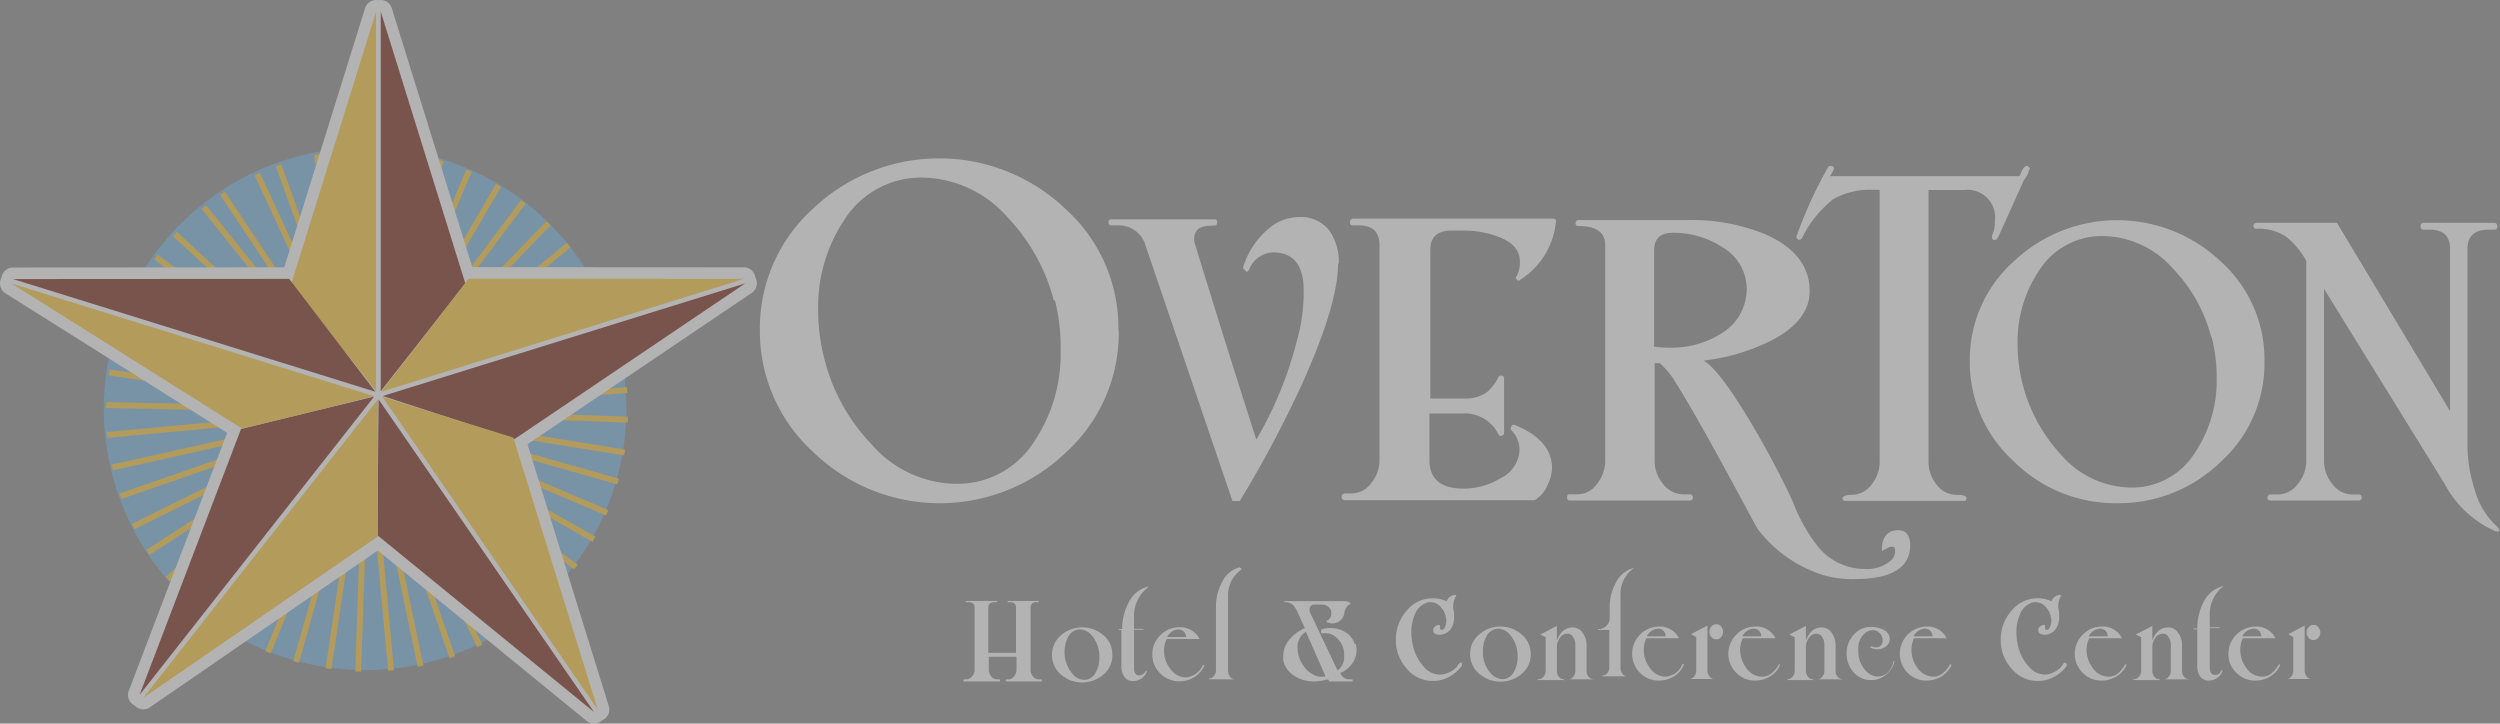 <svg id="Layer_1" data-name="Layer 1" xmlns="http://www.w3.org/2000/svg" width="140.65" height="40.71" viewBox="0 0 140.65 40.71">
  <rect x="0" y="0" width="140.65" height="40.71" fill="#808080" stroke="none"/>
  <defs>
    <style>
      .cls-1 {
        opacity: 0.4;
      }

      .cls-2 {
        fill: #fff;
      }

      .cls-3 {
        fill: #6caddf;
      }

      .cls-4, .cls-5 {
        fill: none;
      }

      .cls-4 {
        stroke: #ffc425;
        stroke-width: 0.33px;
      }

      .cls-5 {
        stroke: #fff;
        stroke-linecap: round;
        stroke-linejoin: round;
        stroke-width: 1.3px;
      }

      .cls-6 {
        fill: #ffc425;
      }

      .cls-7 {
        fill: #6f1200;
      }
    </style>
  </defs>
  <g class="cls-1">
    <path class="cls-2" d="M449.64,303.31a1.39,1.39,0,0,1-.51,1.11,1.83,1.83,0,0,1-2.37,0,1.46,1.46,0,0,1,0-2.23,1.83,1.83,0,0,1,2.37,0,1.39,1.39,0,0,1,.51,1.1m-.73.19a1.82,1.82,0,0,0-.47-1.32.89.89,0,0,0-.61-.29.75.75,0,0,0-.68.43,1.9,1.9,0,0,0,.29,2.12.89.89,0,0,0,.6.29.73.73,0,0,0,.67-.43A1.61,1.61,0,0,0,448.91,303.5Z" transform="translate(-387.06 -266.46)"/>
    <path class="cls-2" d="M454.82,303.9v0a1.46,1.46,0,0,1-.56.65,1.57,1.57,0,0,1-.84.24,1.5,1.5,0,0,1-1.08-.44,1.44,1.44,0,0,1-.45-1.08,1.47,1.47,0,0,1,.45-1.07,1.44,1.44,0,0,1,1.06-.45,1.21,1.21,0,0,1,1.15.66H452.7a1.45,1.45,0,0,0-.15.66,1.62,1.62,0,0,0,.34,1,1.08,1.08,0,0,0,.9.5,1.15,1.15,0,0,0,.95-.71l0,0s.05,0,.05,0m-1-1.56a.44.44,0,0,0-.13-.31.43.43,0,0,0-.31-.12.78.78,0,0,0-.63.43Z" transform="translate(-387.06 -266.46)"/>
    <path class="cls-2" d="M473.18,303.28a1.4,1.4,0,0,1-.52,1.1,1.83,1.83,0,0,1-2.36,0,1.41,1.41,0,0,1-.53-1.12,1.39,1.39,0,0,1,.53-1.12,1.76,1.76,0,0,1,1.17-.43,1.79,1.79,0,0,1,1.19.44,1.42,1.42,0,0,1,.52,1.11m-.74.18a1.85,1.85,0,0,0-.47-1.32.89.89,0,0,0-.61-.29.75.75,0,0,0-.67.43,1.62,1.62,0,0,0-.2.83,1.74,1.74,0,0,0,.48,1.29.89.89,0,0,0,.61.29.73.73,0,0,0,.66-.43A1.58,1.58,0,0,0,472.44,303.46Z" transform="translate(-387.06 -266.46)"/>
    <path class="cls-2" d="M481.8,303.86v0a1.47,1.47,0,0,1-.56.65,1.57,1.57,0,0,1-.84.24,1.46,1.46,0,0,1-1.08-.44,1.53,1.53,0,0,1,1.06-2.6,1.19,1.19,0,0,1,1.14.66h-1.84a1.59,1.59,0,0,0-.14.66,1.62,1.62,0,0,0,.34,1,1.08,1.08,0,0,0,.9.5,1.13,1.13,0,0,0,.94-.71l0,0a0,0,0,0,1,.05,0m-1-1.56a.45.45,0,0,0-.12-.31.43.43,0,0,0-.31-.12.78.78,0,0,0-.63.43Z" transform="translate(-387.06 -266.46)"/>
    <path class="cls-2" d="M487.21,303.86v0a1.36,1.36,0,0,1-.56.65,1.57,1.57,0,0,1-.83.24,1.46,1.46,0,0,1-1.08-.44,1.51,1.51,0,0,1,0-2.14,1.48,1.48,0,0,1,1.07-.46,1.19,1.19,0,0,1,1.14.66h-1.84a1.45,1.45,0,0,0-.15.66,1.68,1.68,0,0,0,.34,1,1.08,1.08,0,0,0,.9.5c.37,0,.68-.24.95-.71t0,0s0,0,0,0m-1-1.56a.43.43,0,0,0-.44-.43.78.78,0,0,0-.63.43Z" transform="translate(-387.06 -266.46)"/>
    <path class="cls-2" d="M493.66,303.63a1.45,1.45,0,0,1-.46.76,1.23,1.23,0,0,1-.85.33,1.26,1.26,0,0,1-1-.43,1.57,1.57,0,0,1-.4-1.06,1.52,1.52,0,0,1,.4-1.06,1.27,1.27,0,0,1,1-.44,1.5,1.5,0,0,1,.67.16.58.58,0,0,1,.36.51.5.5,0,0,1-.21.42.72.72,0,0,1-.48.17.82.82,0,0,1-.4-.1.07.07,0,0,1,0-.06s0,0,0,0,.05,0,.11,0a.47.47,0,0,0,.22.05.34.34,0,0,0,.28-.14.36.36,0,0,0,.08-.23.59.59,0,0,0-.28-.52.45.45,0,0,0-.26-.08.75.75,0,0,0-.37.11,1.08,1.08,0,0,0-.46,1,1.6,1.6,0,0,0,.47,1.23.93.93,0,0,0,.63.27.8.8,0,0,0,.66-.36,1.14,1.14,0,0,0,.22-.5s0,0,.06,0,0,0,0,.05" transform="translate(-387.06 -266.46)"/>
    <path class="cls-2" d="M496.86,303.86v0a1.47,1.47,0,0,1-.56.65,1.57,1.57,0,0,1-.84.24,1.46,1.46,0,0,1-1.08-.44,1.53,1.53,0,0,1,1.06-2.6,1.19,1.19,0,0,1,1.14.66h-1.84a1.59,1.59,0,0,0-.14.66,1.67,1.67,0,0,0,.33,1,1.11,1.11,0,0,0,.91.5c.36,0,.67-.24.94-.71a.05.05,0,0,1,0,0,0,0,0,0,1,0,0m-1-1.56a.45.45,0,0,0-.12-.31.43.43,0,0,0-.31-.12.75.75,0,0,0-.63.43Z" transform="translate(-387.06 -266.46)"/>
    <path class="cls-2" d="M506.7,303.86v0a1.36,1.36,0,0,1-.56.65,1.57,1.57,0,0,1-.83.24,1.46,1.46,0,0,1-1.08-.44,1.51,1.51,0,0,1,0-2.14,1.48,1.48,0,0,1,1.07-.46,1.19,1.19,0,0,1,1.14.66h-1.84a1.45,1.45,0,0,0-.15.66,1.68,1.68,0,0,0,.34,1,1.08,1.08,0,0,0,.9.5c.37,0,.68-.24.95-.71a.05.05,0,0,1,0,0,0,0,0,0,1,0,0m-1-1.56a.45.45,0,0,0-.12-.31.45.45,0,0,0-.32-.12.78.78,0,0,0-.63.43Z" transform="translate(-387.06 -266.46)"/>
    <path class="cls-2" d="M515.35,303.86v0a1.36,1.36,0,0,1-.56.65,1.54,1.54,0,0,1-.83.24,1.46,1.46,0,0,1-1.08-.44,1.44,1.44,0,0,1-.45-1.08,1.54,1.54,0,0,1,1.51-1.52,1.19,1.19,0,0,1,1.14.66h-1.84a1.45,1.45,0,0,0-.14.66,1.67,1.67,0,0,0,.33,1,1.1,1.1,0,0,0,.9.5c.37,0,.68-.24.95-.71,0,0,0,0,0,0a0,0,0,0,1,0,0m-1-1.56a.45.45,0,0,0-.12-.31.44.44,0,0,0-.32-.12.78.78,0,0,0-.63.43Z" transform="translate(-387.06 -266.46)"/>
    <g>
      <path class="cls-3" d="M422.3,289.47a14.7,14.7,0,1,1-14.7-14.71,14.7,14.7,0,0,1,14.7,14.71" transform="translate(-387.06 -266.46)"/>
      <line class="cls-4" x1="11.47" y1="11.65" x2="20.65" y2="23.11"/>
      <line class="cls-4" x1="14.47" y1="9.79" x2="20.65" y2="23.11"/>
      <line class="cls-4" x1="17.82" y1="8.7" x2="20.65" y2="23.11"/>
      <line class="cls-4" x1="21.34" y1="8.45" x2="20.65" y2="23.11"/>
      <line class="cls-4" x1="24.81" y1="9.03" x2="20.65" y2="23.11"/>
      <line class="cls-4" x1="28.05" y1="10.43" x2="20.65" y2="23.11"/>
      <line class="cls-4" x1="30.86" y1="12.56" x2="20.65" y2="23.11"/>
      <line class="cls-4" x1="33.07" y1="15.3" x2="20.65" y2="23.11"/>
      <line class="cls-4" x1="34.58" y1="18.49" x2="20.65" y2="23.11"/>
      <line class="cls-4" x1="35.28" y1="21.94" x2="20.65" y2="23.11"/>
      <line class="cls-4" x1="35.14" y1="25.46" x2="20.65" y2="23.11"/>
      <line class="cls-4" x1="34.16" y1="28.85" x2="20.65" y2="23.11"/>
      <line class="cls-4" x1="32.4" y1="31.9" x2="20.65" y2="23.11"/>
      <line class="cls-4" x1="29.97" y1="34.45" x2="20.65" y2="23.11"/>
      <line class="cls-4" x1="26.99" y1="36.34" x2="20.65" y2="23.11"/>
      <line class="cls-4" x1="23.66" y1="37.48" x2="20.65" y2="23.11"/>
      <line class="cls-4" x1="20.15" y1="37.78" x2="20.65" y2="23.11"/>
      <line class="cls-4" x1="16.66" y1="37.24" x2="20.65" y2="23.11"/>
      <line class="cls-4" x1="13.41" y1="35.88" x2="20.65" y2="23.11"/>
      <line class="cls-4" x1="10.58" y1="33.79" x2="20.65" y2="23.11"/>
      <line class="cls-4" x1="8.32" y1="31.08" x2="20.65" y2="23.11"/>
      <line class="cls-4" x1="6.77" y1="27.92" x2="20.65" y2="23.11"/>
      <line class="cls-4" x1="6.03" y1="24.47" x2="20.65" y2="23.11"/>
      <line class="cls-4" x1="6.13" y1="20.95" x2="20.65" y2="23.11"/>
      <line class="cls-4" x1="7.06" y1="17.55" x2="20.65" y2="23.11"/>
      <line class="cls-4" x1="8.77" y1="14.47" x2="20.65" y2="23.11"/>
      <line class="cls-4" x1="19.49" y1="8.47" x2="20.65" y2="23.1"/>
      <line class="cls-4" x1="23.01" y1="8.62" x2="20.65" y2="23.1"/>
      <line class="cls-4" x1="26.39" y1="9.6" x2="20.65" y2="23.1"/>
      <line class="cls-4" x1="29.45" y1="11.35" x2="20.65" y2="23.1"/>
      <line class="cls-4" x1="31.99" y1="13.79" x2="20.65" y2="23.1"/>
      <line class="cls-4" x1="33.89" y1="16.76" x2="20.65" y2="23.1"/>
      <line class="cls-4" x1="35.02" y1="20.1" x2="20.65" y2="23.1"/>
      <line class="cls-4" x1="35.32" y1="23.61" x2="20.65" y2="23.1"/>
      <line class="cls-4" x1="34.78" y1="27.09" x2="20.65" y2="23.1"/>
      <line class="cls-4" x1="33.42" y1="30.34" x2="20.65" y2="23.1"/>
      <line class="cls-4" x1="31.33" y1="33.18" x2="20.65" y2="23.1"/>
      <line class="cls-4" x1="28.62" y1="35.43" x2="20.65" y2="23.1"/>
      <line class="cls-4" x1="25.45" y1="36.98" x2="20.65" y2="23.1"/>
      <line class="cls-4" x1="22" y1="37.72" x2="20.65" y2="23.1"/>
      <line class="cls-4" x1="18.48" y1="37.62" x2="20.65" y2="23.1"/>
      <line class="cls-4" x1="15.08" y1="36.69" x2="20.65" y2="23.1"/>
      <line class="cls-4" x1="12.01" y1="34.97" x2="20.65" y2="23.1"/>
      <line class="cls-4" x1="9.43" y1="32.57" x2="20.65" y2="23.1"/>
      <line class="cls-4" x1="7.5" y1="29.62" x2="20.65" y2="23.1"/>
      <line class="cls-4" x1="6.32" y1="26.3" x2="20.65" y2="23.1"/>
      <line class="cls-4" x1="5.97" y1="22.79" x2="20.65" y2="23.1"/>
      <line class="cls-4" x1="6.47" y1="19.3" x2="20.65" y2="23.1"/>
      <line class="cls-4" x1="7.78" y1="16.03" x2="20.65" y2="23.1"/>
      <line class="cls-4" x1="9.84" y1="13.17" x2="20.65" y2="23.1"/>
      <line class="cls-4" x1="12.52" y1="10.88" x2="20.65" y2="23.1"/>
      <line class="cls-4" x1="15.67" y1="9.3" x2="20.65" y2="23.1"/>
      <path class="cls-2" d="M450,285.05a9.07,9.07,0,0,1-3,6.89,10.24,10.24,0,0,1-14.19-.05,9.19,9.19,0,0,1-3-6.84,9.08,9.08,0,0,1,3-6.86,10.31,10.31,0,0,1,14.17,0,9,9,0,0,1,3,6.88m-3.63-1.7a10.7,10.7,0,0,0-2.61-4.69,6.52,6.52,0,0,0-4.77-2.23,5.12,5.12,0,0,0-4.46,2.46,8.8,8.8,0,0,0-1.42,5,10.74,10.74,0,0,0,.38,2.85,10.62,10.62,0,0,0,2.62,4.69,6.39,6.39,0,0,0,4.76,2.23,5.11,5.11,0,0,0,4.42-2.42,8.8,8.8,0,0,0,1.46-5.08A10.74,10.74,0,0,0,446.41,283.35Z" transform="translate(-387.06 -266.46)"/>
      <path class="cls-2" d="M462.34,281.27q0,2.34-2.08,6.91a64.58,64.58,0,0,1-3.45,6.47h-.41l-4.89-14.37a1.56,1.56,0,0,0-1.58-1.14h-.32a.17.17,0,0,1-.19-.18c0-.11.07-.16.19-.16h5.77a.14.14,0,0,1,.16.16c0,.13-.05.19-.16.19-.54,0-.89.1-1,.3a.82.82,0,0,0-.09.74c1.14,3.72,2.29,7.39,3.45,11a21.15,21.15,0,0,0,2.28-5.55,10,10,0,0,0,.38-3.09c-.07-1.26-.64-1.89-1.72-1.89a1.5,1.5,0,0,0-1.33.94c-.08.15-.16.19-.22.1s-.15-.1-.13-.22a4.6,4.6,0,0,1,1.71-2.37,2.71,2.71,0,0,1,1.46-.44,2,2,0,0,1,1.7.79,3.09,3.09,0,0,1,.51,1.83" transform="translate(-387.06 -266.46)"/>
      <path class="cls-2" d="M474.59,279a4.36,4.36,0,0,1-2,3.2c-.07.07-.13.07-.19,0s-.1-.13,0-.22a1.67,1.67,0,0,0,.17-.78c0-.66-.41-1.13-1.22-1.42a5.5,5.5,0,0,0-2-.35h-.6c-.81,0-1.22.36-1.22,1.08v8.37h1.89a2.09,2.09,0,0,0,1.29-.35,2.75,2.75,0,0,0,.66-.87.16.16,0,0,1,.19-.06.15.15,0,0,1,.12.16v3.06a.14.14,0,0,1-.12.15.14.14,0,0,1-.19-.06,2.11,2.11,0,0,0-2-1.19h-1.89v2.62c0,1.07.64,1.61,1.92,1.61a4,4,0,0,0,2.05-.57,1.86,1.86,0,0,0,1.1-1.61,1.61,1.61,0,0,0-.46-1.11c-.05,0-.05-.12,0-.22s.16-.09.22-.06c1.38.57,2.07,1.38,2.07,2.44a2.4,2.4,0,0,1-.25.92,1.74,1.74,0,0,1-.73.86H462.76c-.15,0-.22-.07-.22-.19s.07-.19.22-.19h.34a1.36,1.36,0,0,0,1.11-.59,2,2,0,0,0,.46-1.28V280.25c0-.74-.39-1.11-1.16-1.11h-.31c-.13,0-.19-.05-.19-.16s.06-.22.19-.22h11.23c.15,0,.2.08.16.22" transform="translate(-387.06 -266.46)"/>
      <path class="cls-2" d="M494.52,296.94c.1,1.4-.94,2.1-3.13,2.1a5.94,5.94,0,0,1-1.74-.22,7.47,7.47,0,0,1-3.69-2.58c-.17-.23-3-5.69-4.74-8.44a4.41,4.41,0,0,0-.79-.91s-.11,0-.28,0v5.52a2,2,0,0,0,.47,1.27,1.44,1.44,0,0,0,1.14.59h.35a.17.17,0,0,1,.19.19c0,.11-.07.16-.19.16h-6.72a.14.14,0,0,1-.16-.16c0-.12,0-.19.16-.19h.41a1.36,1.36,0,0,0,1.11-.59,2.11,2.11,0,0,0,.46-1.27V280.26c0-.72-.49-1.08-1.48-1.08-.12,0-.19-.05-.19-.15a.17.17,0,0,1,.19-.19h6.18a10.79,10.79,0,0,1,4.28.79q2.52,1.1,2.52,3.21c0,1.13-.75,2.08-2.26,2.83a11.52,11.52,0,0,1-3.71,1.08c1.22.6,4.13,5.91,5.05,8a9.42,9.42,0,0,0,1.46,2.55,3.43,3.43,0,0,0,2.62,1.17,2,2,0,0,0,1.39-.46.71.71,0,0,0,.26-.56q0-.35-.39-.18l-.36.19c0-.78.31-1.17.92-1.17.4,0,.62.23.67.69m-9.19-14.22a2.72,2.72,0,0,0-1.38-2.4,5,5,0,0,0-2.83-.8c-.65,0-1,.34-1,1v5.4a5.73,5.73,0,0,0,.84.06,5.26,5.26,0,0,0,2.93-.79A2.92,2.92,0,0,0,485.33,282.72Z" transform="translate(-387.06 -266.46)"/>
      <path class="cls-2" d="M501.21,276a1.17,1.17,0,0,1-.28.58l-1.45,3.22c-.07.11-.13.16-.19.16a.14.14,0,0,1-.16-.16s0,0,0-.09a1.7,1.7,0,0,0,.16-.79,1.55,1.55,0,0,0-1.73-1.77h-2v15.32a2,2,0,0,0,.45,1.25,1.41,1.41,0,0,0,1.15.58c.35,0,.53.06.53.19s-.06.15-.19.15h-6.62c-.11,0-.16-.05-.16-.15s.17-.19.5-.19a1.39,1.39,0,0,0,1.14-.59,2,2,0,0,0,.45-1.25V277.14h-.38a4.22,4.22,0,0,0-2.24.53,6.37,6.37,0,0,0-1.74,2.16c-.05.08-.09.12-.13.12a.17.17,0,0,1-.19-.19,24.09,24.09,0,0,1,1.76-3.86.15.15,0,0,1,.16-.1c.13,0,.19.05.19.15a2.8,2.8,0,0,1-.22.42h10.66c.15-.38.28-.57.38-.57a.17.17,0,0,1,.19.19" transform="translate(-387.06 -266.46)"/>
      <path class="cls-2" d="M514.46,286.79a7.46,7.46,0,0,1-2.47,5.66,8.22,8.22,0,0,1-5.82,2.32,8.11,8.11,0,0,1-5.83-2.37,7.52,7.52,0,0,1-2.46-5.61,7.42,7.42,0,0,1,2.48-5.63,8.47,8.47,0,0,1,11.63,0,7.42,7.42,0,0,1,2.47,5.65m-3-1.39a8.67,8.67,0,0,0-2.15-3.85,5.35,5.35,0,0,0-3.91-1.83,4.19,4.19,0,0,0-3.66,2,7.19,7.19,0,0,0-1.17,4.13,9.18,9.18,0,0,0,2.46,6.19,5.28,5.28,0,0,0,3.92,1.83,4.17,4.17,0,0,0,3.62-2,7.25,7.25,0,0,0,1.2-4.17A8.94,8.94,0,0,0,511.48,285.4Z" transform="translate(-387.06 -266.46)"/>
      <path class="cls-2" d="M527.69,296.34a.39.39,0,0,1-.25,0,5.92,5.92,0,0,1-2.83-2.63l-6.8-11v9.72a2,2,0,0,0,.46,1.25,1.41,1.41,0,0,0,1.13.6h.34a.17.17,0,0,1,.19.19c0,.1-.06.15-.19.15h-4.92c-.13,0-.19-.05-.19-.15a.17.17,0,0,1,.19-.19h.38a1.42,1.42,0,0,0,1.14-.6,2,2,0,0,0,.47-1.26V281.13a4.71,4.71,0,0,0-1.1-1.33,2.77,2.77,0,0,0-1.68-.47.17.17,0,0,1-.19-.19A.17.17,0,0,1,514,279h4.54l6.36,10.59v-9.13c0-.72-.38-1.08-1.15-1.08h-.35c-.1,0-.16-.06-.16-.19s.06-.19.16-.19h4c.1,0,.16.07.16.19s-.06.19-.16.19h-.32q-1.2,0-1.2,1.08v11.13a8.14,8.14,0,0,0,.41,2.43,4.39,4.39,0,0,0,1.27,2.08c.1.13.13.22.09.29" transform="translate(-387.06 -266.46)"/>
      <path class="cls-2" d="M445.69,304.74s0,.06-.05.06H443.7a.06.06,0,1,1,0-.12h.11a.38.38,0,0,0,.31-.18.61.61,0,0,0,.13-.36v-.73h-1.56v.73a.64.64,0,0,0,.13.37.42.42,0,0,0,.33.17h.1c.05,0,.07,0,.07.06s0,.06-.07.06h-1.93a.06.06,0,1,1,0-.12h.1a.42.42,0,0,0,.33-.17.55.55,0,0,0,.14-.37v-3.48c0-.22-.11-.32-.34-.32h-.1a0,0,0,0,1-.05,0c0-.05,0-.07.05-.07h1.67s.05,0,.05.07a0,0,0,0,1-.05,0H443c-.22,0-.34.1-.34.31v2.54h1.56v-2.54a.28.28,0,0,0-.32-.31h-.09s-.07,0-.07,0,0-.07.07-.07h1.66s.05,0,.05.07a0,0,0,0,1-.05,0h-.1c-.22,0-.33.1-.33.32v3.48a.56.56,0,0,0,.13.37.42.42,0,0,0,.33.17h.11s.05,0,.05.06" transform="translate(-387.06 -266.46)"/>
      <path class="cls-2" d="M451.66,299.45a.05.05,0,0,1,0,.05,2,2,0,0,0-.8,1.7v.64h.53s0,0,0,0,0,.05,0,.05h-.53v2.14c0,.28.1.43.3.43a.43.43,0,0,0,.36-.26s0,0,.05,0,0,0,0,.06a.82.82,0,0,1-.75.52.59.59,0,0,1-.53-.28,1,1,0,0,1-.14-.55v-2.05H450s0,0,0-.05,0,0,0,0h.19v0a3.18,3.18,0,0,1,.35-1.46,1.68,1.68,0,0,1,1.11-.93.06.06,0,0,1,.06,0" transform="translate(-387.06 -266.46)"/>
      <path class="cls-2" d="M456.9,298.44s0,0,0,.06a1.79,1.79,0,0,0-.75,1.57v4.15a.51.51,0,0,0,.11.31.35.35,0,0,0,.28.15s0,0,0,0,0,0,0,0h-1.41s-.05,0-.05,0,0-.05,0-.05a.35.35,0,0,0,.28-.15.45.45,0,0,0,.11-.3v-3.6a2.83,2.83,0,0,1,.33-1.34,1.5,1.5,0,0,1,1-.86.06.06,0,0,1,0,0" transform="translate(-387.06 -266.46)"/>
      <path class="cls-2" d="M463.33,302.68a1,1,0,0,1,.05.35,1.31,1.31,0,0,1-.25.77,1.54,1.54,0,0,1-.66.52.51.51,0,0,0,.49.36h.2s0,0,0,.06,0,.06,0,.06h-1.3s-.06-.05-.08-.13a2.66,2.66,0,0,1-.78.13,2.05,2.05,0,0,1-1.08-.29,1.39,1.39,0,0,1-.66-.87,1.36,1.36,0,0,1,0-.29,1.4,1.4,0,0,1,.37-.94,2.28,2.28,0,0,1,.84-.61l-.41-.9a1.56,1.56,0,0,0-.29-.44.72.72,0,0,0-.46-.12s0,0,0-.06,0,0,0,0h3.38a.66.66,0,0,1,.32.08c.06,0,0,.06,0,.09a.62.62,0,0,0-.31.46.68.68,0,0,1-1,.54.06.06,0,0,1,0-.06,0,0,0,0,1,0,0,.44.44,0,0,0,.26-.44.43.43,0,0,0-.15-.34.61.61,0,0,0-.42-.14H461a.25.25,0,0,0-.23.13.4.4,0,0,0,0,.33l1.54,3.25a.91.91,0,0,0,.37-.81,1.27,1.27,0,0,0-.52-1.11.8.8,0,0,0-.48-.17.58.58,0,0,0-.18,0,.09.09,0,0,1-.12-.09q0-.12.09-.15a1.72,1.72,0,0,1,.44-.06,1.58,1.58,0,0,1,.85.24,1.18,1.18,0,0,1,.52.68m-1.64,1.81L460.53,302a1,1,0,0,0-.47.92,1.68,1.68,0,0,0,.27.9,1.54,1.54,0,0,0,.67.62A.9.9,0,0,0,461.69,304.49Z" transform="translate(-387.06 -266.46)"/>
      <path class="cls-2" d="M469.31,303.85a.14.14,0,0,1,0,.06,2.19,2.19,0,0,1-.72.63,1.83,1.83,0,0,1-.9.23,1.88,1.88,0,0,1-1.51-.72,2.35,2.35,0,0,1-.59-1.59,2.43,2.43,0,0,1,.59-1.62,1.88,1.88,0,0,1,1.51-.72,1.72,1.72,0,0,1,.76.17.52.52,0,0,1,.49-.36s.05,0,.05.05v0a1,1,0,0,0-.17.53.63.63,0,0,0,0,.16,2,2,0,0,1,.05.49,1.13,1.13,0,0,1-.12.56.77.77,0,0,1-.69.45c-.25,0-.37-.09-.37-.26a.26.26,0,0,1,.1-.2.35.35,0,0,1,.23-.09s.06,0,.06.05a.09.09,0,0,1,0,.05.11.11,0,0,0,0,.05c0,.08,0,.12.1.12s.14-.07.19-.2a.89.89,0,0,0,.06-.3,1.17,1.17,0,0,0-.25-.7.78.78,0,0,0-.62-.35l-.13,0a1.09,1.09,0,0,0-.76.67,2.46,2.46,0,0,0-.21,1,3.57,3.57,0,0,0,.06.6,2.62,2.62,0,0,0,.64,1.36,1.21,1.21,0,0,0,.86.44l.14,0A1.42,1.42,0,0,0,469,304l.15-.21a.14.14,0,0,1,.09-.05c.05,0,.07,0,.07.09" transform="translate(-387.06 -266.46)"/>
      <path class="cls-2" d="M476.71,304.68a0,0,0,0,1,0,0h-1.41s-.05,0-.05,0,0,0,.05,0a.34.34,0,0,0,.27-.15.47.47,0,0,0,.12-.31v-1.5a.75.75,0,0,0-.13-.42.35.35,0,0,0-.32-.19.51.51,0,0,0-.42.24.86.86,0,0,0-.17.5v1.37a.47.47,0,0,0,.11.31.33.33,0,0,0,.26.14s0,0,.06.05,0,0-.06,0h-1.4s-.06,0-.06,0,0-.05.06-.05a.38.38,0,0,0,.28-.14.48.48,0,0,0,.12-.31v-1.91l-.31-.15.47-.24.47-.25v.82c.19-.49.48-.73.89-.73a.67.67,0,0,1,.58.33,1.15,1.15,0,0,1,.2.67v1.46a.53.53,0,0,0,.11.31.37.37,0,0,0,.28.14,0,0,0,0,1,0,.05" transform="translate(-387.06 -266.46)"/>
      <path class="cls-2" d="M479,298.41s0,0,0,0a1.78,1.78,0,0,0-.77,1.57v1.79h.29s.05,0,.05,0,0,0-.05,0h-.29v2.28a.52.52,0,0,0,.11.32.34.34,0,0,0,.29.14s0,0,0,0,0,0,0,0h-1.42s0,0,0,0,0-.05,0-.05a.34.34,0,0,0,.28-.13.54.54,0,0,0,.11-.32V301.9H477s-.05,0-.05,0a0,0,0,0,1,.05-.05.58.58,0,0,0,.43-.18.54.54,0,0,0,.19-.43v-.62a2.8,2.8,0,0,1,.33-1.34,1.55,1.55,0,0,1,1-.86s.05,0,.05,0" transform="translate(-387.06 -266.46)"/>
      <path class="cls-2" d="M483.56,304.66a0,0,0,0,1-.05,0H482.1a0,0,0,0,1-.05,0s0,0,.05,0a.35.35,0,0,0,.28-.15.53.53,0,0,0,.11-.31v-1.9l-.29-.16.92-.49v2.55a.48.48,0,0,0,.12.31.32.32,0,0,0,.27.15s.05,0,.05,0M484,302a.44.44,0,0,1-.11.3.32.32,0,0,1-.27.13.35.35,0,0,1-.28-.13.44.44,0,0,1-.11-.3.44.44,0,0,1,.11-.29.35.35,0,0,1,.28-.13.32.32,0,0,1,.27.13A.44.44,0,0,1,484,302Z" transform="translate(-387.06 -266.46)"/>
      <path class="cls-2" d="M490.72,304.68a0,0,0,0,1,0,0h-1.41s0,0,0,0,0,0,0,0a.34.34,0,0,0,.27-.15.47.47,0,0,0,.12-.31v-1.5a.68.68,0,0,0-.13-.42.35.35,0,0,0-.32-.19.52.52,0,0,0-.42.24.86.86,0,0,0-.17.5v1.37a.53.53,0,0,0,.11.31.33.33,0,0,0,.26.14s0,0,.06.05,0,0-.06,0h-1.4s0,0,0,0,0-.05,0-.05a.38.38,0,0,0,.28-.14.48.48,0,0,0,.12-.31v-1.91l-.31-.15.47-.24.47-.25v.82c.19-.49.48-.73.89-.73a.66.66,0,0,1,.58.33,1.15,1.15,0,0,1,.2.67v1.46a.53.53,0,0,0,.11.31.37.37,0,0,0,.28.14,0,0,0,0,1,0,.05" transform="translate(-387.06 -266.46)"/>
      <path class="cls-2" d="M503.34,303.85a.14.14,0,0,1,0,.06,2,2,0,0,1-.72.63,1.83,1.83,0,0,1-.9.23,1.88,1.88,0,0,1-1.51-.72,2.35,2.35,0,0,1-.59-1.59,2.43,2.43,0,0,1,.59-1.62,1.88,1.88,0,0,1,1.51-.72,1.72,1.72,0,0,1,.76.17.52.52,0,0,1,.49-.36,0,0,0,0,1,.05.05l0,0a1.05,1.05,0,0,0-.16.53.63.63,0,0,0,0,.16,2,2,0,0,1,.05.49,1.13,1.13,0,0,1-.12.56.77.77,0,0,1-.69.45c-.25,0-.37-.09-.37-.26a.26.26,0,0,1,.1-.2.35.35,0,0,1,.23-.09s.06,0,.06.05a.09.09,0,0,1,0,.05.11.11,0,0,0,0,.05c0,.08,0,.12.1.12s.14-.07.19-.2a.89.89,0,0,0,.06-.3,1.17,1.17,0,0,0-.25-.7.78.78,0,0,0-.62-.35l-.13,0a1.09,1.09,0,0,0-.76.67,2.46,2.46,0,0,0-.21,1,3.57,3.57,0,0,0,.06.6,2.55,2.55,0,0,0,.65,1.36,1.17,1.17,0,0,0,.85.44l.14,0A1.42,1.42,0,0,0,503,304l.15-.21a.14.14,0,0,1,.09-.05c.05,0,.07,0,.07.09" transform="translate(-387.06 -266.46)"/>
      <path class="cls-2" d="M510.21,304.68s0,0,0,0h-1.41s-.05,0-.05,0,0,0,.05,0a.34.34,0,0,0,.27-.15.47.47,0,0,0,.12-.31v-1.5a.68.68,0,0,0-.13-.42.35.35,0,0,0-.32-.19.52.52,0,0,0-.42.24.86.86,0,0,0-.17.5v1.37a.53.53,0,0,0,.11.31.33.33,0,0,0,.27.14l.05.05s0,0-.06,0h-1.4s-.05,0-.05,0,0-.05.05-.05a.37.37,0,0,0,.28-.14.48.48,0,0,0,.12-.31v-1.91l-.31-.15.47-.24.47-.25v.82c.19-.49.48-.73.89-.73a.66.66,0,0,1,.58.33,1.09,1.09,0,0,1,.2.67v1.46a.53.53,0,0,0,.11.31.37.37,0,0,0,.28.14s0,0,0,.05" transform="translate(-387.06 -266.46)"/>
      <path class="cls-2" d="M512.19,299.41a.08.08,0,0,1,0,0,2,2,0,0,0-.81,1.7v.64h.53a0,0,0,0,1,.05,0,0,0,0,0,1-.05.05h-.53V304c0,.29.1.43.31.43s.25-.09.35-.26c0,0,0,0,.05,0s0,0,0,.06a.82.82,0,0,1-.74.52.59.59,0,0,1-.54-.28,1,1,0,0,1-.13-.55v-2.05h-.19a0,0,0,0,1-.05-.05,0,0,0,0,1,.05,0h.19v0a3.17,3.17,0,0,1,.34-1.46,1.68,1.68,0,0,1,1.11-.93.06.06,0,0,1,.06,0" transform="translate(-387.06 -266.46)"/>
      <path class="cls-2" d="M517.11,304.66s0,0,0,0h-1.41a0,0,0,0,1,0,0s0,0,0,0a.33.33,0,0,0,.27-.15.47.47,0,0,0,.11-.31v-1.9l-.28-.16.92-.49v2.55a.53.53,0,0,0,.11.31.35.35,0,0,0,.28.15s0,0,0,0m.49-2.62a.44.44,0,0,1-.11.3.34.34,0,0,1-.28.13.32.32,0,0,1-.27-.13.44.44,0,0,1-.11-.3.44.44,0,0,1,.11-.29.32.32,0,0,1,.27-.13.34.34,0,0,1,.28.13A.44.44,0,0,1,517.6,302Z" transform="translate(-387.06 -266.46)"/>
      <polyline class="cls-2" points="16.39 15.95 21.16 22.01 21.16 0.65 16.39 15.95"/>
      <polygon class="cls-5" points="16.39 15.95 21.16 22.01 21.16 0.65 16.39 15.95"/>
      <polyline class="cls-2" points="26.18 15.95 21.42 22.01 21.42 0.65 26.18 15.95"/>
      <polygon class="cls-5" points="26.18 15.95 21.42 22.01 21.42 0.65 26.18 15.95"/>
      <polyline class="cls-2" points="26.36 15.68 21.45 22.04 41.85 15.69 26.36 15.68"/>
      <polygon class="cls-5" points="26.36 15.68 21.45 22.04 41.85 15.69 26.36 15.68"/>
      <polyline class="cls-2" points="28.95 24.7 21.53 22.28 41.93 15.94 28.95 24.7"/>
      <polygon class="cls-5" points="28.95 24.7 21.53 22.28 41.93 15.94 28.95 24.7"/>
      <polyline class="cls-2" points="28.88 24.62 21.52 22.33 33.63 39.92 28.88 24.62"/>
      <polygon class="cls-5" points="28.88 24.62 21.52 22.33 33.63 39.92 28.88 24.62"/>
      <polyline class="cls-2" points="21.23 30.11 21.3 22.47 33.42 40.06 21.23 30.11"/>
      <polygon class="cls-5" points="21.23 30.11 21.3 22.47 33.42 40.06 21.23 30.11"/>
      <polyline class="cls-2" points="21.26 30.18 21.26 22.47 8.06 39.26 21.26 30.18"/>
      <polygon class="cls-5" points="21.26 30.18 21.26 22.47 8.06 39.26 21.26 30.18"/>
      <polyline class="cls-2" points="13.56 24.13 21.05 22.31 7.85 39.1 13.56 24.13"/>
      <polygon class="cls-5" points="13.56 24.13 21.05 22.31 7.85 39.1 13.56 24.13"/>
      <polyline class="cls-2" points="13.63 24.12 21.05 22.29 0.65 15.95 13.63 24.12"/>
      <polygon class="cls-5" points="13.63 24.12 21.05 22.29 0.65 15.95 13.63 24.12"/>
      <polyline class="cls-2" points="16.27 15.69 21.12 22.04 0.73 15.7 16.27 15.69"/>
      <polygon class="cls-5" points="16.27 15.69 21.12 22.04 0.73 15.7 16.27 15.69"/>
      <polyline class="cls-6" points="16.39 15.95 21.16 22.01 21.16 0.65 16.39 15.95"/>
      <polyline class="cls-7" points="26.18 15.95 21.42 22.01 21.42 0.65 26.18 15.95"/>
      <polyline class="cls-6" points="26.36 15.68 21.45 22.04 41.85 15.69 26.36 15.68"/>
      <polyline class="cls-7" points="28.95 24.7 21.53 22.28 41.93 15.94 28.95 24.7"/>
      <polyline class="cls-6" points="28.88 24.62 21.52 22.33 33.63 39.92 28.88 24.62"/>
      <polyline class="cls-7" points="21.23 30.11 21.3 22.47 33.42 40.06 21.23 30.11"/>
      <polyline class="cls-6" points="21.26 30.18 21.26 22.47 8.06 39.26 21.26 30.18"/>
      <polyline class="cls-7" points="13.56 24.13 21.05 22.31 7.85 39.1 13.56 24.13"/>
      <polyline class="cls-6" points="13.63 24.12 21.05 22.29 0.65 15.95 13.63 24.12"/>
      <polyline class="cls-7" points="16.27 15.69 21.12 22.04 0.73 15.7 16.27 15.69"/>
    </g>
  </g>
</svg>

